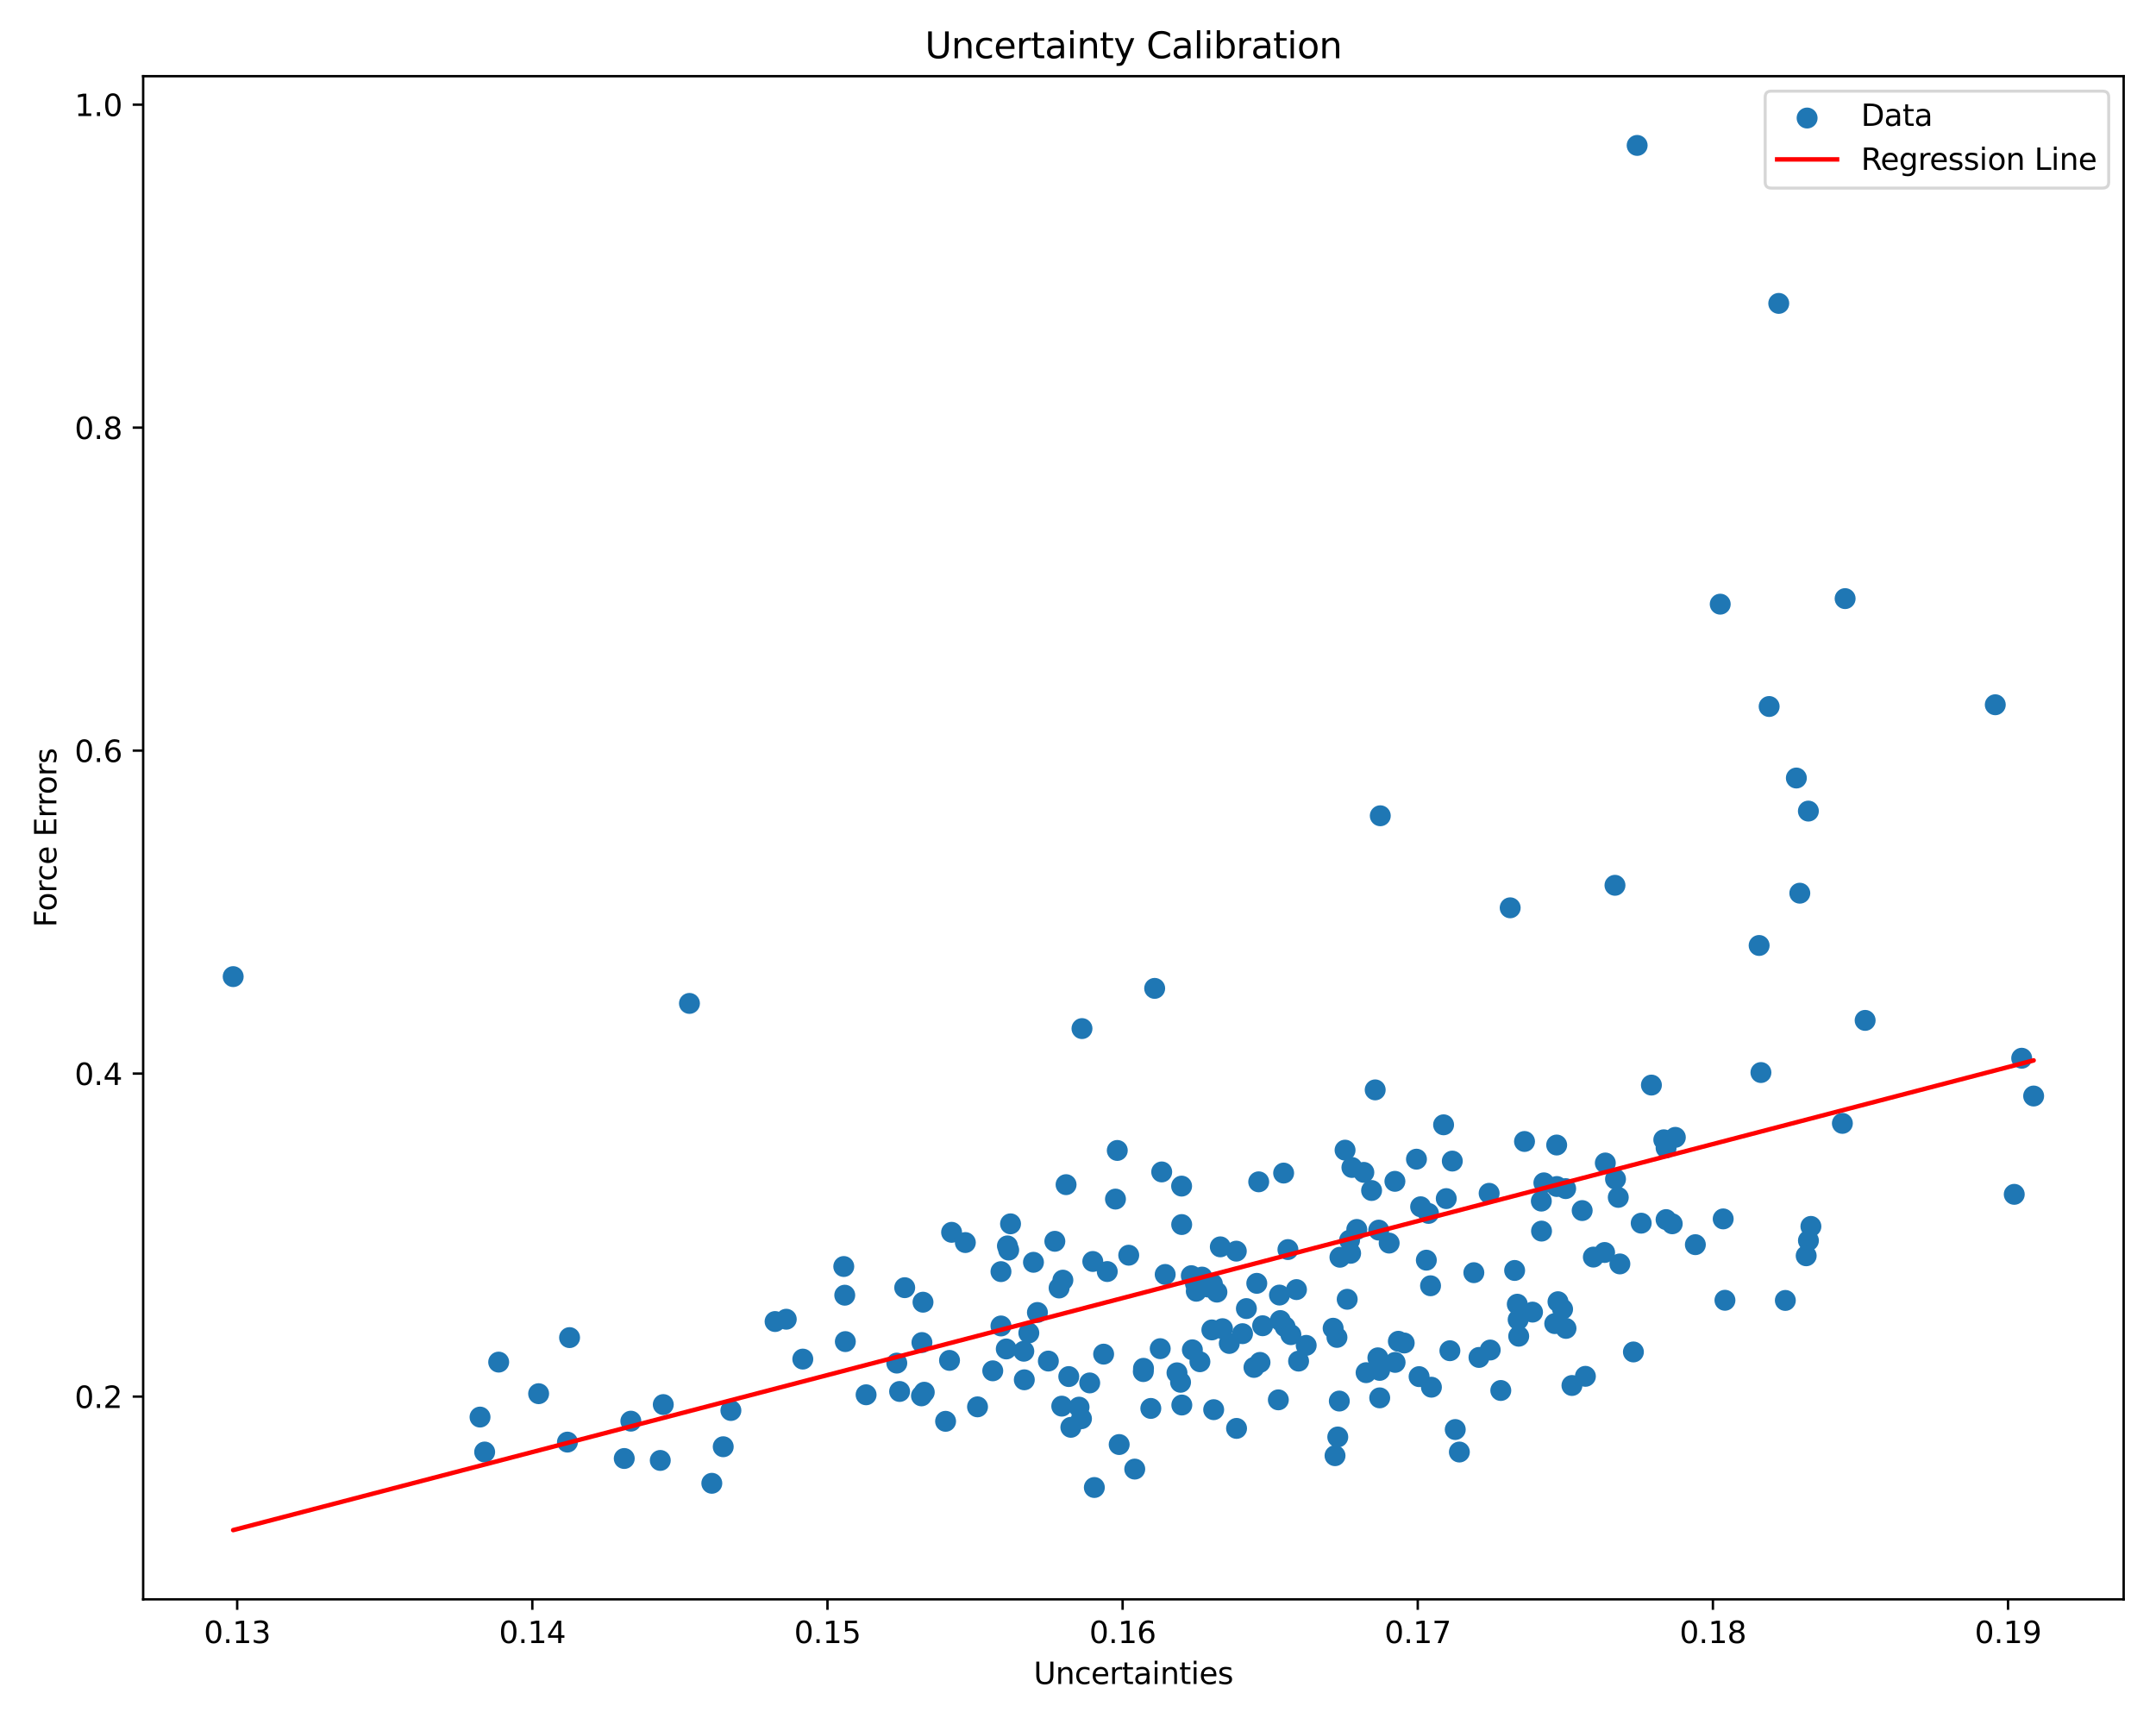<?xml version="1.0" encoding="utf-8" standalone="no"?>
<!DOCTYPE svg PUBLIC "-//W3C//DTD SVG 1.1//EN"
  "http://www.w3.org/Graphics/SVG/1.1/DTD/svg11.dtd">
<svg xmlns:xlink="http://www.w3.org/1999/xlink" width="720pt" height="576pt" viewBox="0 0 720 576" xmlns="http://www.w3.org/2000/svg" version="1.1">
 <defs>
  <style type="text/css">*{stroke-linejoin: round; stroke-linecap: butt}</style>
 </defs>
 <g id="figure_1">
  <g id="patch_1">
   <path d="M 0 576 
L 720 576 
L 720 0 
L 0 0 
z
" style="fill: #ffffff"/>
  </g>
  <g id="axes_1">
   <g id="patch_2">
    <path d="M 47.81 534.04 
L 709.2 534.04 
L 709.2 25.44 
L 47.81 25.44 
z
" style="fill: #ffffff"/>
   </g>
   <g id="PathCollection_1">
    <defs>
     <path id="m9838a6b064" d="M 0 3 
C 0.796 3 1.559 2.684 2.121 2.121 
C 2.684 1.559 3 0.796 3 0 
C 3 -0.796 2.684 -1.559 2.121 -2.121 
C 1.559 -2.684 0.796 -3 0 -3 
C -0.796 -3 -1.559 -2.684 -2.121 -2.121 
C -2.684 -1.559 -3 -0.796 -3 0 
C -3 0.796 -2.684 1.559 -2.121 2.121 
C -1.559 2.684 -0.796 3 0 3 
z
" style="stroke: #1f77b4"/>
    </defs>
    <g clip-path="url(#p9883bfec05)">
     <use xlink:href="#m9838a6b064" x="369.772" y="424.585" style="fill: #1f77b4; stroke: #1f77b4"/>
     <use xlink:href="#m9838a6b064" x="405.31" y="470.707" style="fill: #1f77b4; stroke: #1f77b4"/>
     <use xlink:href="#m9838a6b064" x="400.713" y="454.705" style="fill: #1f77b4; stroke: #1f77b4"/>
     <use xlink:href="#m9838a6b064" x="354.577" y="469.531" style="fill: #1f77b4; stroke: #1f77b4"/>
     <use xlink:href="#m9838a6b064" x="451.044" y="418.496" style="fill: #1f77b4; stroke: #1f77b4"/>
     <use xlink:href="#m9838a6b064" x="451.472" y="389.834" style="fill: #1f77b4; stroke: #1f77b4"/>
     <use xlink:href="#m9838a6b064" x="539.325" y="295.614" style="fill: #1f77b4; stroke: #1f77b4"/>
     <use xlink:href="#m9838a6b064" x="353.691" y="430.078" style="fill: #1f77b4; stroke: #1f77b4"/>
     <use xlink:href="#m9838a6b064" x="421.661" y="442.684" style="fill: #1f77b4; stroke: #1f77b4"/>
     <use xlink:href="#m9838a6b064" x="360.357" y="469.863" style="fill: #1f77b4; stroke: #1f77b4"/>
     <use xlink:href="#m9838a6b064" x="414.943" y="445.331" style="fill: #1f77b4; stroke: #1f77b4"/>
     <use xlink:href="#m9838a6b064" x="387.459" y="450.337" style="fill: #1f77b4; stroke: #1f77b4"/>
     <use xlink:href="#m9838a6b064" x="519.207" y="441.969" style="fill: #1f77b4; stroke: #1f77b4"/>
     <use xlink:href="#m9838a6b064" x="603.931" y="414.243" style="fill: #1f77b4; stroke: #1f77b4"/>
     <use xlink:href="#m9838a6b064" x="356.921" y="459.653" style="fill: #1f77b4; stroke: #1f77b4"/>
     <use xlink:href="#m9838a6b064" x="426.904" y="467.427" style="fill: #1f77b4; stroke: #1f77b4"/>
     <use xlink:href="#m9838a6b064" x="576.05" y="434.179" style="fill: #1f77b4; stroke: #1f77b4"/>
     <use xlink:href="#m9838a6b064" x="559.482" y="379.776" style="fill: #1f77b4; stroke: #1f77b4"/>
     <use xlink:href="#m9838a6b064" x="418.764" y="456.6" style="fill: #1f77b4; stroke: #1f77b4"/>
     <use xlink:href="#m9838a6b064" x="268.097" y="453.82" style="fill: #1f77b4; stroke: #1f77b4"/>
     <use xlink:href="#m9838a6b064" x="361.33" y="343.459" style="fill: #1f77b4; stroke: #1f77b4"/>
     <use xlink:href="#m9838a6b064" x="356.018" y="395.572" style="fill: #1f77b4; stroke: #1f77b4"/>
     <use xlink:href="#m9838a6b064" x="404.7" y="444.077" style="fill: #1f77b4; stroke: #1f77b4"/>
     <use xlink:href="#m9838a6b064" x="432.962" y="430.613" style="fill: #1f77b4; stroke: #1f77b4"/>
     <use xlink:href="#m9838a6b064" x="357.617" y="476.6" style="fill: #1f77b4; stroke: #1f77b4"/>
     <use xlink:href="#m9838a6b064" x="394.248" y="461.561" style="fill: #1f77b4; stroke: #1f77b4"/>
     <use xlink:href="#m9838a6b064" x="478.023" y="463.207" style="fill: #1f77b4; stroke: #1f77b4"/>
     <use xlink:href="#m9838a6b064" x="282.303" y="447.979" style="fill: #1f77b4; stroke: #1f77b4"/>
     <use xlink:href="#m9838a6b064" x="455.455" y="391.474" style="fill: #1f77b4; stroke: #1f77b4"/>
     <use xlink:href="#m9838a6b064" x="574.473" y="201.738" style="fill: #1f77b4; stroke: #1f77b4"/>
     <use xlink:href="#m9838a6b064" x="210.674" y="474.542" style="fill: #1f77b4; stroke: #1f77b4"/>
     <use xlink:href="#m9838a6b064" x="406.397" y="431.458" style="fill: #1f77b4; stroke: #1f77b4"/>
     <use xlink:href="#m9838a6b064" x="482.98" y="400.23" style="fill: #1f77b4; stroke: #1f77b4"/>
     <use xlink:href="#m9838a6b064" x="350.1" y="454.477" style="fill: #1f77b4; stroke: #1f77b4"/>
     <use xlink:href="#m9838a6b064" x="446.479" y="446.578" style="fill: #1f77b4; stroke: #1f77b4"/>
     <use xlink:href="#m9838a6b064" x="450.692" y="414.126" style="fill: #1f77b4; stroke: #1f77b4"/>
     <use xlink:href="#m9838a6b064" x="506.701" y="435.49" style="fill: #1f77b4; stroke: #1f77b4"/>
     <use xlink:href="#m9838a6b064" x="473.909" y="459.674" style="fill: #1f77b4; stroke: #1f77b4"/>
     <use xlink:href="#m9838a6b064" x="545.481" y="451.436" style="fill: #1f77b4; stroke: #1f77b4"/>
     <use xlink:href="#m9838a6b064" x="373.119" y="384.152" style="fill: #1f77b4; stroke: #1f77b4"/>
     <use xlink:href="#m9838a6b064" x="354.948" y="427.457" style="fill: #1f77b4; stroke: #1f77b4"/>
     <use xlink:href="#m9838a6b064" x="387.955" y="391.324" style="fill: #1f77b4; stroke: #1f77b4"/>
     <use xlink:href="#m9838a6b064" x="408.257" y="443.664" style="fill: #1f77b4; stroke: #1f77b4"/>
     <use xlink:href="#m9838a6b064" x="436.207" y="449.236" style="fill: #1f77b4; stroke: #1f77b4"/>
     <use xlink:href="#m9838a6b064" x="666.327" y="235.325" style="fill: #1f77b4; stroke: #1f77b4"/>
     <use xlink:href="#m9838a6b064" x="587.466" y="315.707" style="fill: #1f77b4; stroke: #1f77b4"/>
     <use xlink:href="#m9838a6b064" x="447.472" y="419.81" style="fill: #1f77b4; stroke: #1f77b4"/>
     <use xlink:href="#m9838a6b064" x="336.428" y="416.02" style="fill: #1f77b4; stroke: #1f77b4"/>
     <use xlink:href="#m9838a6b064" x="166.538" y="454.828" style="fill: #1f77b4; stroke: #1f77b4"/>
     <use xlink:href="#m9838a6b064" x="532.107" y="419.759" style="fill: #1f77b4; stroke: #1f77b4"/>
     <use xlink:href="#m9838a6b064" x="346.448" y="438.256" style="fill: #1f77b4; stroke: #1f77b4"/>
     <use xlink:href="#m9838a6b064" x="230.244" y="335.052" style="fill: #1f77b4; stroke: #1f77b4"/>
     <use xlink:href="#m9838a6b064" x="616.182" y="199.884" style="fill: #1f77b4; stroke: #1f77b4"/>
     <use xlink:href="#m9838a6b064" x="588.066" y="358.137" style="fill: #1f77b4; stroke: #1f77b4"/>
     <use xlink:href="#m9838a6b064" x="160.308" y="473.181" style="fill: #1f77b4; stroke: #1f77b4"/>
     <use xlink:href="#m9838a6b064" x="427.282" y="432.44" style="fill: #1f77b4; stroke: #1f77b4"/>
     <use xlink:href="#m9838a6b064" x="501.193" y="464.302" style="fill: #1f77b4; stroke: #1f77b4"/>
     <use xlink:href="#m9838a6b064" x="364.939" y="421.223" style="fill: #1f77b4; stroke: #1f77b4"/>
     <use xlink:href="#m9838a6b064" x="556.387" y="407.238" style="fill: #1f77b4; stroke: #1f77b4"/>
     <use xlink:href="#m9838a6b064" x="365.457" y="496.697" style="fill: #1f77b4; stroke: #1f77b4"/>
     <use xlink:href="#m9838a6b064" x="519.903" y="396.193" style="fill: #1f77b4; stroke: #1f77b4"/>
     <use xlink:href="#m9838a6b064" x="456.211" y="458.352" style="fill: #1f77b4; stroke: #1f77b4"/>
     <use xlink:href="#m9838a6b064" x="412.947" y="476.962" style="fill: #1f77b4; stroke: #1f77b4"/>
     <use xlink:href="#m9838a6b064" x="237.712" y="495.292" style="fill: #1f77b4; stroke: #1f77b4"/>
     <use xlink:href="#m9838a6b064" x="551.492" y="362.324" style="fill: #1f77b4; stroke: #1f77b4"/>
     <use xlink:href="#m9838a6b064" x="307.883" y="448.292" style="fill: #1f77b4; stroke: #1f77b4"/>
     <use xlink:href="#m9838a6b064" x="378.952" y="490.549" style="fill: #1f77b4; stroke: #1f77b4"/>
     <use xlink:href="#m9838a6b064" x="463.913" y="415.086" style="fill: #1f77b4; stroke: #1f77b4"/>
     <use xlink:href="#m9838a6b064" x="179.877" y="465.371" style="fill: #1f77b4; stroke: #1f77b4"/>
     <use xlink:href="#m9838a6b064" x="615.267" y="375.109" style="fill: #1f77b4; stroke: #1f77b4"/>
     <use xlink:href="#m9838a6b064" x="497.66" y="450.788" style="fill: #1f77b4; stroke: #1f77b4"/>
     <use xlink:href="#m9838a6b064" x="352.268" y="414.488" style="fill: #1f77b4; stroke: #1f77b4"/>
     <use xlink:href="#m9838a6b064" x="281.778" y="422.906" style="fill: #1f77b4; stroke: #1f77b4"/>
     <use xlink:href="#m9838a6b064" x="427.552" y="440.949" style="fill: #1f77b4; stroke: #1f77b4"/>
     <use xlink:href="#m9838a6b064" x="190.207" y="446.644" style="fill: #1f77b4; stroke: #1f77b4"/>
     <use xlink:href="#m9838a6b064" x="341.902" y="451.189" style="fill: #1f77b4; stroke: #1f77b4"/>
     <use xlink:href="#m9838a6b064" x="445.205" y="443.514" style="fill: #1f77b4; stroke: #1f77b4"/>
     <use xlink:href="#m9838a6b064" x="403.358" y="429.739" style="fill: #1f77b4; stroke: #1f77b4"/>
     <use xlink:href="#m9838a6b064" x="484.192" y="451.024" style="fill: #1f77b4; stroke: #1f77b4"/>
     <use xlink:href="#m9838a6b064" x="399.231" y="428.615" style="fill: #1f77b4; stroke: #1f77b4"/>
     <use xlink:href="#m9838a6b064" x="420.785" y="454.924" style="fill: #1f77b4; stroke: #1f77b4"/>
     <use xlink:href="#m9838a6b064" x="672.662" y="398.805" style="fill: #1f77b4; stroke: #1f77b4"/>
     <use xlink:href="#m9838a6b064" x="299.486" y="455.156" style="fill: #1f77b4; stroke: #1f77b4"/>
     <use xlink:href="#m9838a6b064" x="376.943" y="419.129" style="fill: #1f77b4; stroke: #1f77b4"/>
     <use xlink:href="#m9838a6b064" x="539.504" y="393.726" style="fill: #1f77b4; stroke: #1f77b4"/>
     <use xlink:href="#m9838a6b064" x="334.273" y="442.757" style="fill: #1f77b4; stroke: #1f77b4"/>
     <use xlink:href="#m9838a6b064" x="262.575" y="440.507" style="fill: #1f77b4; stroke: #1f77b4"/>
     <use xlink:href="#m9838a6b064" x="514.799" y="411.081" style="fill: #1f77b4; stroke: #1f77b4"/>
     <use xlink:href="#m9838a6b064" x="466.987" y="447.869" style="fill: #1f77b4; stroke: #1f77b4"/>
     <use xlink:href="#m9838a6b064" x="468.937" y="448.446" style="fill: #1f77b4; stroke: #1f77b4"/>
     <use xlink:href="#m9838a6b064" x="540.427" y="399.821" style="fill: #1f77b4; stroke: #1f77b4"/>
     <use xlink:href="#m9838a6b064" x="555.626" y="380.589" style="fill: #1f77b4; stroke: #1f77b4"/>
     <use xlink:href="#m9838a6b064" x="505.815" y="424.223" style="fill: #1f77b4; stroke: #1f77b4"/>
     <use xlink:href="#m9838a6b064" x="558.447" y="408.639" style="fill: #1f77b4; stroke: #1f77b4"/>
     <use xlink:href="#m9838a6b064" x="394.601" y="396.058" style="fill: #1f77b4; stroke: #1f77b4"/>
     <use xlink:href="#m9838a6b064" x="575.463" y="407.009" style="fill: #1f77b4; stroke: #1f77b4"/>
     <use xlink:href="#m9838a6b064" x="445.835" y="486.072" style="fill: #1f77b4; stroke: #1f77b4"/>
     <use xlink:href="#m9838a6b064" x="604.755" y="409.509" style="fill: #1f77b4; stroke: #1f77b4"/>
     <use xlink:href="#m9838a6b064" x="208.471" y="487.012" style="fill: #1f77b4; stroke: #1f77b4"/>
     <use xlink:href="#m9838a6b064" x="622.868" y="340.721" style="fill: #1f77b4; stroke: #1f77b4"/>
     <use xlink:href="#m9838a6b064" x="507.176" y="446.183" style="fill: #1f77b4; stroke: #1f77b4"/>
     <use xlink:href="#m9838a6b064" x="220.5" y="487.658" style="fill: #1f77b4; stroke: #1f77b4"/>
     <use xlink:href="#m9838a6b064" x="315.782" y="474.596" style="fill: #1f77b4; stroke: #1f77b4"/>
     <use xlink:href="#m9838a6b064" x="404.874" y="428.688" style="fill: #1f77b4; stroke: #1f77b4"/>
     <use xlink:href="#m9838a6b064" x="363.911" y="461.778" style="fill: #1f77b4; stroke: #1f77b4"/>
     <use xlink:href="#m9838a6b064" x="556.392" y="383.297" style="fill: #1f77b4; stroke: #1f77b4"/>
     <use xlink:href="#m9838a6b064" x="487.358" y="484.851" style="fill: #1f77b4; stroke: #1f77b4"/>
     <use xlink:href="#m9838a6b064" x="244.083" y="470.985" style="fill: #1f77b4; stroke: #1f77b4"/>
     <use xlink:href="#m9838a6b064" x="385.606" y="330.035" style="fill: #1f77b4; stroke: #1f77b4"/>
     <use xlink:href="#m9838a6b064" x="308.238" y="434.822" style="fill: #1f77b4; stroke: #1f77b4"/>
     <use xlink:href="#m9838a6b064" x="416.233" y="436.953" style="fill: #1f77b4; stroke: #1f77b4"/>
     <use xlink:href="#m9838a6b064" x="524.955" y="462.634" style="fill: #1f77b4; stroke: #1f77b4"/>
     <use xlink:href="#m9838a6b064" x="492.193" y="424.963" style="fill: #1f77b4; stroke: #1f77b4"/>
     <use xlink:href="#m9838a6b064" x="429.162" y="443.026" style="fill: #1f77b4; stroke: #1f77b4"/>
     <use xlink:href="#m9838a6b064" x="453.1" y="410.528" style="fill: #1f77b4; stroke: #1f77b4"/>
     <use xlink:href="#m9838a6b064" x="447.266" y="467.832" style="fill: #1f77b4; stroke: #1f77b4"/>
     <use xlink:href="#m9838a6b064" x="497.303" y="398.463" style="fill: #1f77b4; stroke: #1f77b4"/>
     <use xlink:href="#m9838a6b064" x="477.049" y="405.174" style="fill: #1f77b4; stroke: #1f77b4"/>
     <use xlink:href="#m9838a6b064" x="381.873" y="456.898" style="fill: #1f77b4; stroke: #1f77b4"/>
     <use xlink:href="#m9838a6b064" x="460.728" y="457.591" style="fill: #1f77b4; stroke: #1f77b4"/>
     <use xlink:href="#m9838a6b064" x="343.578" y="445.089" style="fill: #1f77b4; stroke: #1f77b4"/>
     <use xlink:href="#m9838a6b064" x="535.865" y="418.224" style="fill: #1f77b4; stroke: #1f77b4"/>
     <use xlink:href="#m9838a6b064" x="428.672" y="391.705" style="fill: #1f77b4; stroke: #1f77b4"/>
     <use xlink:href="#m9838a6b064" x="302.129" y="429.973" style="fill: #1f77b4; stroke: #1f77b4"/>
     <use xlink:href="#m9838a6b064" x="590.811" y="235.911" style="fill: #1f77b4; stroke: #1f77b4"/>
     <use xlink:href="#m9838a6b064" x="548.081" y="408.435" style="fill: #1f77b4; stroke: #1f77b4"/>
     <use xlink:href="#m9838a6b064" x="361.159" y="473.722" style="fill: #1f77b4; stroke: #1f77b4"/>
     <use xlink:href="#m9838a6b064" x="337.47" y="408.654" style="fill: #1f77b4; stroke: #1f77b4"/>
     <use xlink:href="#m9838a6b064" x="449.898" y="433.845" style="fill: #1f77b4; stroke: #1f77b4"/>
     <use xlink:href="#m9838a6b064" x="477.733" y="429.337" style="fill: #1f77b4; stroke: #1f77b4"/>
     <use xlink:href="#m9838a6b064" x="161.852" y="484.849" style="fill: #1f77b4; stroke: #1f77b4"/>
     <use xlink:href="#m9838a6b064" x="459.249" y="363.927" style="fill: #1f77b4; stroke: #1f77b4"/>
     <use xlink:href="#m9838a6b064" x="465.832" y="394.464" style="fill: #1f77b4; stroke: #1f77b4"/>
     <use xlink:href="#m9838a6b064" x="258.838" y="441.278" style="fill: #1f77b4; stroke: #1f77b4"/>
     <use xlink:href="#m9838a6b064" x="540.96" y="422.04" style="fill: #1f77b4; stroke: #1f77b4"/>
     <use xlink:href="#m9838a6b064" x="449.187" y="384.053" style="fill: #1f77b4; stroke: #1f77b4"/>
     <use xlink:href="#m9838a6b064" x="522.97" y="443.569" style="fill: #1f77b4; stroke: #1f77b4"/>
     <use xlink:href="#m9838a6b064" x="300.426" y="464.631" style="fill: #1f77b4; stroke: #1f77b4"/>
     <use xlink:href="#m9838a6b064" x="519.855" y="382.338" style="fill: #1f77b4; stroke: #1f77b4"/>
     <use xlink:href="#m9838a6b064" x="493.909" y="453.266" style="fill: #1f77b4; stroke: #1f77b4"/>
     <use xlink:href="#m9838a6b064" x="460.756" y="466.766" style="fill: #1f77b4; stroke: #1f77b4"/>
     <use xlink:href="#m9838a6b064" x="465.896" y="454.92" style="fill: #1f77b4; stroke: #1f77b4"/>
     <use xlink:href="#m9838a6b064" x="317.094" y="454.255" style="fill: #1f77b4; stroke: #1f77b4"/>
     <use xlink:href="#m9838a6b064" x="482.089" y="375.589" style="fill: #1f77b4; stroke: #1f77b4"/>
     <use xlink:href="#m9838a6b064" x="420.348" y="394.629" style="fill: #1f77b4; stroke: #1f77b4"/>
     <use xlink:href="#m9838a6b064" x="603.912" y="270.835" style="fill: #1f77b4; stroke: #1f77b4"/>
     <use xlink:href="#m9838a6b064" x="603.179" y="419.321" style="fill: #1f77b4; stroke: #1f77b4"/>
     <use xlink:href="#m9838a6b064" x="460.95" y="272.398" style="fill: #1f77b4; stroke: #1f77b4"/>
     <use xlink:href="#m9838a6b064" x="326.446" y="469.765" style="fill: #1f77b4; stroke: #1f77b4"/>
     <use xlink:href="#m9838a6b064" x="675.149" y="353.358" style="fill: #1f77b4; stroke: #1f77b4"/>
     <use xlink:href="#m9838a6b064" x="431.092" y="445.666" style="fill: #1f77b4; stroke: #1f77b4"/>
     <use xlink:href="#m9838a6b064" x="679.137" y="365.976" style="fill: #1f77b4; stroke: #1f77b4"/>
     <use xlink:href="#m9838a6b064" x="566.169" y="415.609" style="fill: #1f77b4; stroke: #1f77b4"/>
     <use xlink:href="#m9838a6b064" x="394.672" y="469.157" style="fill: #1f77b4; stroke: #1f77b4"/>
     <use xlink:href="#m9838a6b064" x="241.525" y="483.086" style="fill: #1f77b4; stroke: #1f77b4"/>
     <use xlink:href="#m9838a6b064" x="485.984" y="477.343" style="fill: #1f77b4; stroke: #1f77b4"/>
     <use xlink:href="#m9838a6b064" x="485" y="387.7" style="fill: #1f77b4; stroke: #1f77b4"/>
     <use xlink:href="#m9838a6b064" x="433.666" y="454.496" style="fill: #1f77b4; stroke: #1f77b4"/>
     <use xlink:href="#m9838a6b064" x="389.117" y="425.558" style="fill: #1f77b4; stroke: #1f77b4"/>
     <use xlink:href="#m9838a6b064" x="476.327" y="420.788" style="fill: #1f77b4; stroke: #1f77b4"/>
     <use xlink:href="#m9838a6b064" x="473.033" y="387.065" style="fill: #1f77b4; stroke: #1f77b4"/>
     <use xlink:href="#m9838a6b064" x="514.728" y="401.067" style="fill: #1f77b4; stroke: #1f77b4"/>
     <use xlink:href="#m9838a6b064" x="529.447" y="459.573" style="fill: #1f77b4; stroke: #1f77b4"/>
     <use xlink:href="#m9838a6b064" x="511.789" y="438.132" style="fill: #1f77b4; stroke: #1f77b4"/>
     <use xlink:href="#m9838a6b064" x="522.858" y="396.895" style="fill: #1f77b4; stroke: #1f77b4"/>
     <use xlink:href="#m9838a6b064" x="446.753" y="479.83" style="fill: #1f77b4; stroke: #1f77b4"/>
     <use xlink:href="#m9838a6b064" x="401.424" y="426.437" style="fill: #1f77b4; stroke: #1f77b4"/>
     <use xlink:href="#m9838a6b064" x="331.533" y="457.735" style="fill: #1f77b4; stroke: #1f77b4"/>
     <use xlink:href="#m9838a6b064" x="520.292" y="434.658" style="fill: #1f77b4; stroke: #1f77b4"/>
     <use xlink:href="#m9838a6b064" x="384.316" y="470.293" style="fill: #1f77b4; stroke: #1f77b4"/>
     <use xlink:href="#m9838a6b064" x="546.73" y="48.558" style="fill: #1f77b4; stroke: #1f77b4"/>
     <use xlink:href="#m9838a6b064" x="368.56" y="452.164" style="fill: #1f77b4; stroke: #1f77b4"/>
     <use xlink:href="#m9838a6b064" x="399.501" y="431.162" style="fill: #1f77b4; stroke: #1f77b4"/>
     <use xlink:href="#m9838a6b064" x="460.43" y="410.749" style="fill: #1f77b4; stroke: #1f77b4"/>
     <use xlink:href="#m9838a6b064" x="515.58" y="394.969" style="fill: #1f77b4; stroke: #1f77b4"/>
     <use xlink:href="#m9838a6b064" x="342.07" y="460.733" style="fill: #1f77b4; stroke: #1f77b4"/>
     <use xlink:href="#m9838a6b064" x="398.198" y="450.722" style="fill: #1f77b4; stroke: #1f77b4"/>
     <use xlink:href="#m9838a6b064" x="536.099" y="388.34" style="fill: #1f77b4; stroke: #1f77b4"/>
     <use xlink:href="#m9838a6b064" x="336.852" y="417.421" style="fill: #1f77b4; stroke: #1f77b4"/>
     <use xlink:href="#m9838a6b064" x="77.873" y="326.105" style="fill: #1f77b4; stroke: #1f77b4"/>
     <use xlink:href="#m9838a6b064" x="322.379" y="414.906" style="fill: #1f77b4; stroke: #1f77b4"/>
     <use xlink:href="#m9838a6b064" x="407.527" y="416.339" style="fill: #1f77b4; stroke: #1f77b4"/>
     <use xlink:href="#m9838a6b064" x="393.058" y="458.401" style="fill: #1f77b4; stroke: #1f77b4"/>
     <use xlink:href="#m9838a6b064" x="521.828" y="437.151" style="fill: #1f77b4; stroke: #1f77b4"/>
     <use xlink:href="#m9838a6b064" x="460.146" y="453.396" style="fill: #1f77b4; stroke: #1f77b4"/>
     <use xlink:href="#m9838a6b064" x="599.897" y="259.792" style="fill: #1f77b4; stroke: #1f77b4"/>
     <use xlink:href="#m9838a6b064" x="189.5" y="481.539" style="fill: #1f77b4; stroke: #1f77b4"/>
     <use xlink:href="#m9838a6b064" x="506.99" y="440.655" style="fill: #1f77b4; stroke: #1f77b4"/>
     <use xlink:href="#m9838a6b064" x="307.725" y="466.096" style="fill: #1f77b4; stroke: #1f77b4"/>
     <use xlink:href="#m9838a6b064" x="308.661" y="464.885" style="fill: #1f77b4; stroke: #1f77b4"/>
     <use xlink:href="#m9838a6b064" x="504.331" y="303.131" style="fill: #1f77b4; stroke: #1f77b4"/>
     <use xlink:href="#m9838a6b064" x="394.627" y="408.894" style="fill: #1f77b4; stroke: #1f77b4"/>
     <use xlink:href="#m9838a6b064" x="419.705" y="428.525" style="fill: #1f77b4; stroke: #1f77b4"/>
     <use xlink:href="#m9838a6b064" x="528.373" y="404.226" style="fill: #1f77b4; stroke: #1f77b4"/>
     <use xlink:href="#m9838a6b064" x="345.128" y="421.498" style="fill: #1f77b4; stroke: #1f77b4"/>
     <use xlink:href="#m9838a6b064" x="372.515" y="400.392" style="fill: #1f77b4; stroke: #1f77b4"/>
     <use xlink:href="#m9838a6b064" x="317.788" y="411.486" style="fill: #1f77b4; stroke: #1f77b4"/>
     <use xlink:href="#m9838a6b064" x="373.753" y="482.35" style="fill: #1f77b4; stroke: #1f77b4"/>
     <use xlink:href="#m9838a6b064" x="397.845" y="425.968" style="fill: #1f77b4; stroke: #1f77b4"/>
     <use xlink:href="#m9838a6b064" x="412.868" y="417.776" style="fill: #1f77b4; stroke: #1f77b4"/>
     <use xlink:href="#m9838a6b064" x="474.424" y="402.954" style="fill: #1f77b4; stroke: #1f77b4"/>
     <use xlink:href="#m9838a6b064" x="336.046" y="450.435" style="fill: #1f77b4; stroke: #1f77b4"/>
     <use xlink:href="#m9838a6b064" x="289.237" y="465.736" style="fill: #1f77b4; stroke: #1f77b4"/>
     <use xlink:href="#m9838a6b064" x="594.018" y="101.311" style="fill: #1f77b4; stroke: #1f77b4"/>
     <use xlink:href="#m9838a6b064" x="221.504" y="469.007" style="fill: #1f77b4; stroke: #1f77b4"/>
     <use xlink:href="#m9838a6b064" x="334.276" y="424.612" style="fill: #1f77b4; stroke: #1f77b4"/>
     <use xlink:href="#m9838a6b064" x="381.811" y="457.992" style="fill: #1f77b4; stroke: #1f77b4"/>
     <use xlink:href="#m9838a6b064" x="458.044" y="397.524" style="fill: #1f77b4; stroke: #1f77b4"/>
     <use xlink:href="#m9838a6b064" x="596.217" y="434.232" style="fill: #1f77b4; stroke: #1f77b4"/>
     <use xlink:href="#m9838a6b064" x="601.048" y="298.249" style="fill: #1f77b4; stroke: #1f77b4"/>
     <use xlink:href="#m9838a6b064" x="410.526" y="448.597" style="fill: #1f77b4; stroke: #1f77b4"/>
     <use xlink:href="#m9838a6b064" x="282.109" y="432.486" style="fill: #1f77b4; stroke: #1f77b4"/>
     <use xlink:href="#m9838a6b064" x="509.114" y="381.155" style="fill: #1f77b4; stroke: #1f77b4"/>
     <use xlink:href="#m9838a6b064" x="430.105" y="417.249" style="fill: #1f77b4; stroke: #1f77b4"/>
    </g>
   </g>
   <g id="matplotlib.axis_1">
    <g id="xtick_1">
     <g id="line2d_1">
      <defs>
       <path id="m3b50d07831" d="M 0 0 
L 0 3.5 
" style="stroke: #000000; stroke-width: 0.8"/>
      </defs>
      <g>
       <use xlink:href="#m3b50d07831" x="79.209" y="534.04" style="stroke: #000000; stroke-width: 0.8"/>
      </g>
     </g>
     <g id="text_1">
      <!-- 0.13 -->
      <g transform="translate(68.076 548.638) scale(0.1 -0.1)">
       <defs>
        <path id="DejaVuSans-30" d="M 2034 4250 
Q 1547 4250 1301 3770 
Q 1056 3291 1056 2328 
Q 1056 1369 1301 889 
Q 1547 409 2034 409 
Q 2525 409 2770 889 
Q 3016 1369 3016 2328 
Q 3016 3291 2770 3770 
Q 2525 4250 2034 4250 
z
M 2034 4750 
Q 2819 4750 3233 4129 
Q 3647 3509 3647 2328 
Q 3647 1150 3233 529 
Q 2819 -91 2034 -91 
Q 1250 -91 836 529 
Q 422 1150 422 2328 
Q 422 3509 836 4129 
Q 1250 4750 2034 4750 
z
" transform="scale(0.016)"/>
        <path id="DejaVuSans-2e" d="M 684 794 
L 1344 794 
L 1344 0 
L 684 0 
L 684 794 
z
" transform="scale(0.016)"/>
        <path id="DejaVuSans-31" d="M 794 531 
L 1825 531 
L 1825 4091 
L 703 3866 
L 703 4441 
L 1819 4666 
L 2450 4666 
L 2450 531 
L 3481 531 
L 3481 0 
L 794 0 
L 794 531 
z
" transform="scale(0.016)"/>
        <path id="DejaVuSans-33" d="M 2597 2516 
Q 3050 2419 3304 2112 
Q 3559 1806 3559 1356 
Q 3559 666 3084 287 
Q 2609 -91 1734 -91 
Q 1441 -91 1130 -33 
Q 819 25 488 141 
L 488 750 
Q 750 597 1062 519 
Q 1375 441 1716 441 
Q 2309 441 2620 675 
Q 2931 909 2931 1356 
Q 2931 1769 2642 2001 
Q 2353 2234 1838 2234 
L 1294 2234 
L 1294 2753 
L 1863 2753 
Q 2328 2753 2575 2939 
Q 2822 3125 2822 3475 
Q 2822 3834 2567 4026 
Q 2313 4219 1838 4219 
Q 1578 4219 1281 4162 
Q 984 4106 628 3988 
L 628 4550 
Q 988 4650 1302 4700 
Q 1616 4750 1894 4750 
Q 2613 4750 3031 4423 
Q 3450 4097 3450 3541 
Q 3450 3153 3228 2886 
Q 3006 2619 2597 2516 
z
" transform="scale(0.016)"/>
       </defs>
       <use xlink:href="#DejaVuSans-30"/>
       <use xlink:href="#DejaVuSans-2e" x="63.623"/>
       <use xlink:href="#DejaVuSans-31" x="95.41"/>
       <use xlink:href="#DejaVuSans-33" x="159.033"/>
      </g>
     </g>
    </g>
    <g id="xtick_2">
     <g id="line2d_2">
      <g>
       <use xlink:href="#m3b50d07831" x="177.772" y="534.04" style="stroke: #000000; stroke-width: 0.8"/>
      </g>
     </g>
     <g id="text_2">
      <!-- 0.14 -->
      <g transform="translate(166.639 548.638) scale(0.1 -0.1)">
       <defs>
        <path id="DejaVuSans-34" d="M 2419 4116 
L 825 1625 
L 2419 1625 
L 2419 4116 
z
M 2253 4666 
L 3047 4666 
L 3047 1625 
L 3713 1625 
L 3713 1100 
L 3047 1100 
L 3047 0 
L 2419 0 
L 2419 1100 
L 313 1100 
L 313 1709 
L 2253 4666 
z
" transform="scale(0.016)"/>
       </defs>
       <use xlink:href="#DejaVuSans-30"/>
       <use xlink:href="#DejaVuSans-2e" x="63.623"/>
       <use xlink:href="#DejaVuSans-31" x="95.41"/>
       <use xlink:href="#DejaVuSans-34" x="159.033"/>
      </g>
     </g>
    </g>
    <g id="xtick_3">
     <g id="line2d_3">
      <g>
       <use xlink:href="#m3b50d07831" x="276.336" y="534.04" style="stroke: #000000; stroke-width: 0.8"/>
      </g>
     </g>
     <g id="text_3">
      <!-- 0.15 -->
      <g transform="translate(265.203 548.638) scale(0.1 -0.1)">
       <defs>
        <path id="DejaVuSans-35" d="M 691 4666 
L 3169 4666 
L 3169 4134 
L 1269 4134 
L 1269 2991 
Q 1406 3038 1543 3061 
Q 1681 3084 1819 3084 
Q 2600 3084 3056 2656 
Q 3513 2228 3513 1497 
Q 3513 744 3044 326 
Q 2575 -91 1722 -91 
Q 1428 -91 1123 -41 
Q 819 9 494 109 
L 494 744 
Q 775 591 1075 516 
Q 1375 441 1709 441 
Q 2250 441 2565 725 
Q 2881 1009 2881 1497 
Q 2881 1984 2565 2268 
Q 2250 2553 1709 2553 
Q 1456 2553 1204 2497 
Q 953 2441 691 2322 
L 691 4666 
z
" transform="scale(0.016)"/>
       </defs>
       <use xlink:href="#DejaVuSans-30"/>
       <use xlink:href="#DejaVuSans-2e" x="63.623"/>
       <use xlink:href="#DejaVuSans-31" x="95.41"/>
       <use xlink:href="#DejaVuSans-35" x="159.033"/>
      </g>
     </g>
    </g>
    <g id="xtick_4">
     <g id="line2d_4">
      <g>
       <use xlink:href="#m3b50d07831" x="374.899" y="534.04" style="stroke: #000000; stroke-width: 0.8"/>
      </g>
     </g>
     <g id="text_4">
      <!-- 0.16 -->
      <g transform="translate(363.766 548.638) scale(0.1 -0.1)">
       <defs>
        <path id="DejaVuSans-36" d="M 2113 2584 
Q 1688 2584 1439 2293 
Q 1191 2003 1191 1497 
Q 1191 994 1439 701 
Q 1688 409 2113 409 
Q 2538 409 2786 701 
Q 3034 994 3034 1497 
Q 3034 2003 2786 2293 
Q 2538 2584 2113 2584 
z
M 3366 4563 
L 3366 3988 
Q 3128 4100 2886 4159 
Q 2644 4219 2406 4219 
Q 1781 4219 1451 3797 
Q 1122 3375 1075 2522 
Q 1259 2794 1537 2939 
Q 1816 3084 2150 3084 
Q 2853 3084 3261 2657 
Q 3669 2231 3669 1497 
Q 3669 778 3244 343 
Q 2819 -91 2113 -91 
Q 1303 -91 875 529 
Q 447 1150 447 2328 
Q 447 3434 972 4092 
Q 1497 4750 2381 4750 
Q 2619 4750 2861 4703 
Q 3103 4656 3366 4563 
z
" transform="scale(0.016)"/>
       </defs>
       <use xlink:href="#DejaVuSans-30"/>
       <use xlink:href="#DejaVuSans-2e" x="63.623"/>
       <use xlink:href="#DejaVuSans-31" x="95.41"/>
       <use xlink:href="#DejaVuSans-36" x="159.033"/>
      </g>
     </g>
    </g>
    <g id="xtick_5">
     <g id="line2d_5">
      <g>
       <use xlink:href="#m3b50d07831" x="473.463" y="534.04" style="stroke: #000000; stroke-width: 0.8"/>
      </g>
     </g>
     <g id="text_5">
      <!-- 0.17 -->
      <g transform="translate(462.33 548.638) scale(0.1 -0.1)">
       <defs>
        <path id="DejaVuSans-37" d="M 525 4666 
L 3525 4666 
L 3525 4397 
L 1831 0 
L 1172 0 
L 2766 4134 
L 525 4134 
L 525 4666 
z
" transform="scale(0.016)"/>
       </defs>
       <use xlink:href="#DejaVuSans-30"/>
       <use xlink:href="#DejaVuSans-2e" x="63.623"/>
       <use xlink:href="#DejaVuSans-31" x="95.41"/>
       <use xlink:href="#DejaVuSans-37" x="159.033"/>
      </g>
     </g>
    </g>
    <g id="xtick_6">
     <g id="line2d_6">
      <g>
       <use xlink:href="#m3b50d07831" x="572.026" y="534.04" style="stroke: #000000; stroke-width: 0.8"/>
      </g>
     </g>
     <g id="text_6">
      <!-- 0.18 -->
      <g transform="translate(560.893 548.638) scale(0.1 -0.1)">
       <defs>
        <path id="DejaVuSans-38" d="M 2034 2216 
Q 1584 2216 1326 1975 
Q 1069 1734 1069 1313 
Q 1069 891 1326 650 
Q 1584 409 2034 409 
Q 2484 409 2743 651 
Q 3003 894 3003 1313 
Q 3003 1734 2745 1975 
Q 2488 2216 2034 2216 
z
M 1403 2484 
Q 997 2584 770 2862 
Q 544 3141 544 3541 
Q 544 4100 942 4425 
Q 1341 4750 2034 4750 
Q 2731 4750 3128 4425 
Q 3525 4100 3525 3541 
Q 3525 3141 3298 2862 
Q 3072 2584 2669 2484 
Q 3125 2378 3379 2068 
Q 3634 1759 3634 1313 
Q 3634 634 3220 271 
Q 2806 -91 2034 -91 
Q 1263 -91 848 271 
Q 434 634 434 1313 
Q 434 1759 690 2068 
Q 947 2378 1403 2484 
z
M 1172 3481 
Q 1172 3119 1398 2916 
Q 1625 2713 2034 2713 
Q 2441 2713 2670 2916 
Q 2900 3119 2900 3481 
Q 2900 3844 2670 4047 
Q 2441 4250 2034 4250 
Q 1625 4250 1398 4047 
Q 1172 3844 1172 3481 
z
" transform="scale(0.016)"/>
       </defs>
       <use xlink:href="#DejaVuSans-30"/>
       <use xlink:href="#DejaVuSans-2e" x="63.623"/>
       <use xlink:href="#DejaVuSans-31" x="95.41"/>
       <use xlink:href="#DejaVuSans-38" x="159.033"/>
      </g>
     </g>
    </g>
    <g id="xtick_7">
     <g id="line2d_7">
      <g>
       <use xlink:href="#m3b50d07831" x="670.59" y="534.04" style="stroke: #000000; stroke-width: 0.8"/>
      </g>
     </g>
     <g id="text_7">
      <!-- 0.19 -->
      <g transform="translate(659.457 548.638) scale(0.1 -0.1)">
       <defs>
        <path id="DejaVuSans-39" d="M 703 97 
L 703 672 
Q 941 559 1184 500 
Q 1428 441 1663 441 
Q 2288 441 2617 861 
Q 2947 1281 2994 2138 
Q 2813 1869 2534 1725 
Q 2256 1581 1919 1581 
Q 1219 1581 811 2004 
Q 403 2428 403 3163 
Q 403 3881 828 4315 
Q 1253 4750 1959 4750 
Q 2769 4750 3195 4129 
Q 3622 3509 3622 2328 
Q 3622 1225 3098 567 
Q 2575 -91 1691 -91 
Q 1453 -91 1209 -44 
Q 966 3 703 97 
z
M 1959 2075 
Q 2384 2075 2632 2365 
Q 2881 2656 2881 3163 
Q 2881 3666 2632 3958 
Q 2384 4250 1959 4250 
Q 1534 4250 1286 3958 
Q 1038 3666 1038 3163 
Q 1038 2656 1286 2365 
Q 1534 2075 1959 2075 
z
" transform="scale(0.016)"/>
       </defs>
       <use xlink:href="#DejaVuSans-30"/>
       <use xlink:href="#DejaVuSans-2e" x="63.623"/>
       <use xlink:href="#DejaVuSans-31" x="95.41"/>
       <use xlink:href="#DejaVuSans-39" x="159.033"/>
      </g>
     </g>
    </g>
    <g id="text_8">
     <!-- Uncertainties -->
     <g transform="translate(345.183 562.317) scale(0.1 -0.1)">
      <defs>
       <path id="DejaVuSans-55" d="M 556 4666 
L 1191 4666 
L 1191 1831 
Q 1191 1081 1462 751 
Q 1734 422 2344 422 
Q 2950 422 3222 751 
Q 3494 1081 3494 1831 
L 3494 4666 
L 4128 4666 
L 4128 1753 
Q 4128 841 3676 375 
Q 3225 -91 2344 -91 
Q 1459 -91 1007 375 
Q 556 841 556 1753 
L 556 4666 
z
" transform="scale(0.016)"/>
       <path id="DejaVuSans-6e" d="M 3513 2113 
L 3513 0 
L 2938 0 
L 2938 2094 
Q 2938 2591 2744 2837 
Q 2550 3084 2163 3084 
Q 1697 3084 1428 2787 
Q 1159 2491 1159 1978 
L 1159 0 
L 581 0 
L 581 3500 
L 1159 3500 
L 1159 2956 
Q 1366 3272 1645 3428 
Q 1925 3584 2291 3584 
Q 2894 3584 3203 3211 
Q 3513 2838 3513 2113 
z
" transform="scale(0.016)"/>
       <path id="DejaVuSans-63" d="M 3122 3366 
L 3122 2828 
Q 2878 2963 2633 3030 
Q 2388 3097 2138 3097 
Q 1578 3097 1268 2742 
Q 959 2388 959 1747 
Q 959 1106 1268 751 
Q 1578 397 2138 397 
Q 2388 397 2633 464 
Q 2878 531 3122 666 
L 3122 134 
Q 2881 22 2623 -34 
Q 2366 -91 2075 -91 
Q 1284 -91 818 406 
Q 353 903 353 1747 
Q 353 2603 823 3093 
Q 1294 3584 2113 3584 
Q 2378 3584 2631 3529 
Q 2884 3475 3122 3366 
z
" transform="scale(0.016)"/>
       <path id="DejaVuSans-65" d="M 3597 1894 
L 3597 1613 
L 953 1613 
Q 991 1019 1311 708 
Q 1631 397 2203 397 
Q 2534 397 2845 478 
Q 3156 559 3463 722 
L 3463 178 
Q 3153 47 2828 -22 
Q 2503 -91 2169 -91 
Q 1331 -91 842 396 
Q 353 884 353 1716 
Q 353 2575 817 3079 
Q 1281 3584 2069 3584 
Q 2775 3584 3186 3129 
Q 3597 2675 3597 1894 
z
M 3022 2063 
Q 3016 2534 2758 2815 
Q 2500 3097 2075 3097 
Q 1594 3097 1305 2825 
Q 1016 2553 972 2059 
L 3022 2063 
z
" transform="scale(0.016)"/>
       <path id="DejaVuSans-72" d="M 2631 2963 
Q 2534 3019 2420 3045 
Q 2306 3072 2169 3072 
Q 1681 3072 1420 2755 
Q 1159 2438 1159 1844 
L 1159 0 
L 581 0 
L 581 3500 
L 1159 3500 
L 1159 2956 
Q 1341 3275 1631 3429 
Q 1922 3584 2338 3584 
Q 2397 3584 2469 3576 
Q 2541 3569 2628 3553 
L 2631 2963 
z
" transform="scale(0.016)"/>
       <path id="DejaVuSans-74" d="M 1172 4494 
L 1172 3500 
L 2356 3500 
L 2356 3053 
L 1172 3053 
L 1172 1153 
Q 1172 725 1289 603 
Q 1406 481 1766 481 
L 2356 481 
L 2356 0 
L 1766 0 
Q 1100 0 847 248 
Q 594 497 594 1153 
L 594 3053 
L 172 3053 
L 172 3500 
L 594 3500 
L 594 4494 
L 1172 4494 
z
" transform="scale(0.016)"/>
       <path id="DejaVuSans-61" d="M 2194 1759 
Q 1497 1759 1228 1600 
Q 959 1441 959 1056 
Q 959 750 1161 570 
Q 1363 391 1709 391 
Q 2188 391 2477 730 
Q 2766 1069 2766 1631 
L 2766 1759 
L 2194 1759 
z
M 3341 1997 
L 3341 0 
L 2766 0 
L 2766 531 
Q 2569 213 2275 61 
Q 1981 -91 1556 -91 
Q 1019 -91 701 211 
Q 384 513 384 1019 
Q 384 1609 779 1909 
Q 1175 2209 1959 2209 
L 2766 2209 
L 2766 2266 
Q 2766 2663 2505 2880 
Q 2244 3097 1772 3097 
Q 1472 3097 1187 3025 
Q 903 2953 641 2809 
L 641 3341 
Q 956 3463 1253 3523 
Q 1550 3584 1831 3584 
Q 2591 3584 2966 3190 
Q 3341 2797 3341 1997 
z
" transform="scale(0.016)"/>
       <path id="DejaVuSans-69" d="M 603 3500 
L 1178 3500 
L 1178 0 
L 603 0 
L 603 3500 
z
M 603 4863 
L 1178 4863 
L 1178 4134 
L 603 4134 
L 603 4863 
z
" transform="scale(0.016)"/>
       <path id="DejaVuSans-73" d="M 2834 3397 
L 2834 2853 
Q 2591 2978 2328 3040 
Q 2066 3103 1784 3103 
Q 1356 3103 1142 2972 
Q 928 2841 928 2578 
Q 928 2378 1081 2264 
Q 1234 2150 1697 2047 
L 1894 2003 
Q 2506 1872 2764 1633 
Q 3022 1394 3022 966 
Q 3022 478 2636 193 
Q 2250 -91 1575 -91 
Q 1294 -91 989 -36 
Q 684 19 347 128 
L 347 722 
Q 666 556 975 473 
Q 1284 391 1588 391 
Q 1994 391 2212 530 
Q 2431 669 2431 922 
Q 2431 1156 2273 1281 
Q 2116 1406 1581 1522 
L 1381 1569 
Q 847 1681 609 1914 
Q 372 2147 372 2553 
Q 372 3047 722 3315 
Q 1072 3584 1716 3584 
Q 2034 3584 2315 3537 
Q 2597 3491 2834 3397 
z
" transform="scale(0.016)"/>
      </defs>
      <use xlink:href="#DejaVuSans-55"/>
      <use xlink:href="#DejaVuSans-6e" x="73.193"/>
      <use xlink:href="#DejaVuSans-63" x="136.572"/>
      <use xlink:href="#DejaVuSans-65" x="191.553"/>
      <use xlink:href="#DejaVuSans-72" x="253.076"/>
      <use xlink:href="#DejaVuSans-74" x="294.189"/>
      <use xlink:href="#DejaVuSans-61" x="333.398"/>
      <use xlink:href="#DejaVuSans-69" x="394.678"/>
      <use xlink:href="#DejaVuSans-6e" x="422.461"/>
      <use xlink:href="#DejaVuSans-74" x="485.84"/>
      <use xlink:href="#DejaVuSans-69" x="525.049"/>
      <use xlink:href="#DejaVuSans-65" x="552.832"/>
      <use xlink:href="#DejaVuSans-73" x="614.355"/>
     </g>
    </g>
   </g>
   <g id="matplotlib.axis_2">
    <g id="ytick_1">
     <g id="line2d_8">
      <defs>
       <path id="medd4ecdedf" d="M 0 0 
L -3.5 0 
" style="stroke: #000000; stroke-width: 0.8"/>
      </defs>
      <g>
       <use xlink:href="#medd4ecdedf" x="47.81" y="466.339" style="stroke: #000000; stroke-width: 0.8"/>
      </g>
     </g>
     <g id="text_9">
      <!-- 0.2 -->
      <g transform="translate(24.907 470.138) scale(0.1 -0.1)">
       <defs>
        <path id="DejaVuSans-32" d="M 1228 531 
L 3431 531 
L 3431 0 
L 469 0 
L 469 531 
Q 828 903 1448 1529 
Q 2069 2156 2228 2338 
Q 2531 2678 2651 2914 
Q 2772 3150 2772 3378 
Q 2772 3750 2511 3984 
Q 2250 4219 1831 4219 
Q 1534 4219 1204 4116 
Q 875 4013 500 3803 
L 500 4441 
Q 881 4594 1212 4672 
Q 1544 4750 1819 4750 
Q 2544 4750 2975 4387 
Q 3406 4025 3406 3419 
Q 3406 3131 3298 2873 
Q 3191 2616 2906 2266 
Q 2828 2175 2409 1742 
Q 1991 1309 1228 531 
z
" transform="scale(0.016)"/>
       </defs>
       <use xlink:href="#DejaVuSans-30"/>
       <use xlink:href="#DejaVuSans-2e" x="63.623"/>
       <use xlink:href="#DejaVuSans-32" x="95.41"/>
      </g>
     </g>
    </g>
    <g id="ytick_2">
     <g id="line2d_9">
      <g>
       <use xlink:href="#medd4ecdedf" x="47.81" y="358.489" style="stroke: #000000; stroke-width: 0.8"/>
      </g>
     </g>
     <g id="text_10">
      <!-- 0.4 -->
      <g transform="translate(24.907 362.288) scale(0.1 -0.1)">
       <use xlink:href="#DejaVuSans-30"/>
       <use xlink:href="#DejaVuSans-2e" x="63.623"/>
       <use xlink:href="#DejaVuSans-34" x="95.41"/>
      </g>
     </g>
    </g>
    <g id="ytick_3">
     <g id="line2d_10">
      <g>
       <use xlink:href="#medd4ecdedf" x="47.81" y="250.639" style="stroke: #000000; stroke-width: 0.8"/>
      </g>
     </g>
     <g id="text_11">
      <!-- 0.6 -->
      <g transform="translate(24.907 254.438) scale(0.1 -0.1)">
       <use xlink:href="#DejaVuSans-30"/>
       <use xlink:href="#DejaVuSans-2e" x="63.623"/>
       <use xlink:href="#DejaVuSans-36" x="95.41"/>
      </g>
     </g>
    </g>
    <g id="ytick_4">
     <g id="line2d_11">
      <g>
       <use xlink:href="#medd4ecdedf" x="47.81" y="142.789" style="stroke: #000000; stroke-width: 0.8"/>
      </g>
     </g>
     <g id="text_12">
      <!-- 0.8 -->
      <g transform="translate(24.907 146.588) scale(0.1 -0.1)">
       <use xlink:href="#DejaVuSans-30"/>
       <use xlink:href="#DejaVuSans-2e" x="63.623"/>
       <use xlink:href="#DejaVuSans-38" x="95.41"/>
      </g>
     </g>
    </g>
    <g id="ytick_5">
     <g id="line2d_12">
      <g>
       <use xlink:href="#medd4ecdedf" x="47.81" y="34.939" style="stroke: #000000; stroke-width: 0.8"/>
      </g>
     </g>
     <g id="text_13">
      <!-- 1.0 -->
      <g transform="translate(24.907 38.738) scale(0.1 -0.1)">
       <use xlink:href="#DejaVuSans-31"/>
       <use xlink:href="#DejaVuSans-2e" x="63.623"/>
       <use xlink:href="#DejaVuSans-30" x="95.41"/>
      </g>
     </g>
    </g>
    <g id="text_14">
     <!-- Force Errors -->
     <g transform="translate(18.827 309.642) rotate(-90) scale(0.1 -0.1)">
      <defs>
       <path id="DejaVuSans-46" d="M 628 4666 
L 3309 4666 
L 3309 4134 
L 1259 4134 
L 1259 2759 
L 3109 2759 
L 3109 2228 
L 1259 2228 
L 1259 0 
L 628 0 
L 628 4666 
z
" transform="scale(0.016)"/>
       <path id="DejaVuSans-6f" d="M 1959 3097 
Q 1497 3097 1228 2736 
Q 959 2375 959 1747 
Q 959 1119 1226 758 
Q 1494 397 1959 397 
Q 2419 397 2687 759 
Q 2956 1122 2956 1747 
Q 2956 2369 2687 2733 
Q 2419 3097 1959 3097 
z
M 1959 3584 
Q 2709 3584 3137 3096 
Q 3566 2609 3566 1747 
Q 3566 888 3137 398 
Q 2709 -91 1959 -91 
Q 1206 -91 779 398 
Q 353 888 353 1747 
Q 353 2609 779 3096 
Q 1206 3584 1959 3584 
z
" transform="scale(0.016)"/>
       <path id="DejaVuSans-20" transform="scale(0.016)"/>
       <path id="DejaVuSans-45" d="M 628 4666 
L 3578 4666 
L 3578 4134 
L 1259 4134 
L 1259 2753 
L 3481 2753 
L 3481 2222 
L 1259 2222 
L 1259 531 
L 3634 531 
L 3634 0 
L 628 0 
L 628 4666 
z
" transform="scale(0.016)"/>
      </defs>
      <use xlink:href="#DejaVuSans-46"/>
      <use xlink:href="#DejaVuSans-6f" x="53.895"/>
      <use xlink:href="#DejaVuSans-72" x="115.076"/>
      <use xlink:href="#DejaVuSans-63" x="153.939"/>
      <use xlink:href="#DejaVuSans-65" x="208.92"/>
      <use xlink:href="#DejaVuSans-20" x="270.443"/>
      <use xlink:href="#DejaVuSans-45" x="302.23"/>
      <use xlink:href="#DejaVuSans-72" x="365.414"/>
      <use xlink:href="#DejaVuSans-72" x="404.777"/>
      <use xlink:href="#DejaVuSans-6f" x="443.641"/>
      <use xlink:href="#DejaVuSans-72" x="504.822"/>
      <use xlink:href="#DejaVuSans-73" x="545.936"/>
     </g>
    </g>
   </g>
   <g id="line2d_13">
    <path d="M 369.772 434.777 
L 679.137 354.077 
L 77.873 510.922 
L 430.105 419.039 
" clip-path="url(#p9883bfec05)" style="fill: none; stroke: #ff0000; stroke-width: 1.5; stroke-linecap: square"/>
   </g>
   <g id="patch_3">
    <path d="M 47.81 534.04 
L 47.81 25.44 
" style="fill: none; stroke: #000000; stroke-width: 0.8; stroke-linejoin: miter; stroke-linecap: square"/>
   </g>
   <g id="patch_4">
    <path d="M 709.2 534.04 
L 709.2 25.44 
" style="fill: none; stroke: #000000; stroke-width: 0.8; stroke-linejoin: miter; stroke-linecap: square"/>
   </g>
   <g id="patch_5">
    <path d="M 47.81 534.04 
L 709.2 534.04 
" style="fill: none; stroke: #000000; stroke-width: 0.8; stroke-linejoin: miter; stroke-linecap: square"/>
   </g>
   <g id="patch_6">
    <path d="M 47.81 25.44 
L 709.2 25.44 
" style="fill: none; stroke: #000000; stroke-width: 0.8; stroke-linejoin: miter; stroke-linecap: square"/>
   </g>
   <g id="text_15">
    <!-- Uncertainty Calibration -->
    <g transform="translate(308.899 19.44) scale(0.12 -0.12)">
     <defs>
      <path id="DejaVuSans-79" d="M 2059 -325 
Q 1816 -950 1584 -1140 
Q 1353 -1331 966 -1331 
L 506 -1331 
L 506 -850 
L 844 -850 
Q 1081 -850 1212 -737 
Q 1344 -625 1503 -206 
L 1606 56 
L 191 3500 
L 800 3500 
L 1894 763 
L 2988 3500 
L 3597 3500 
L 2059 -325 
z
" transform="scale(0.016)"/>
      <path id="DejaVuSans-43" d="M 4122 4306 
L 4122 3641 
Q 3803 3938 3442 4084 
Q 3081 4231 2675 4231 
Q 1875 4231 1450 3742 
Q 1025 3253 1025 2328 
Q 1025 1406 1450 917 
Q 1875 428 2675 428 
Q 3081 428 3442 575 
Q 3803 722 4122 1019 
L 4122 359 
Q 3791 134 3420 21 
Q 3050 -91 2638 -91 
Q 1578 -91 968 557 
Q 359 1206 359 2328 
Q 359 3453 968 4101 
Q 1578 4750 2638 4750 
Q 3056 4750 3426 4639 
Q 3797 4528 4122 4306 
z
" transform="scale(0.016)"/>
      <path id="DejaVuSans-6c" d="M 603 4863 
L 1178 4863 
L 1178 0 
L 603 0 
L 603 4863 
z
" transform="scale(0.016)"/>
      <path id="DejaVuSans-62" d="M 3116 1747 
Q 3116 2381 2855 2742 
Q 2594 3103 2138 3103 
Q 1681 3103 1420 2742 
Q 1159 2381 1159 1747 
Q 1159 1113 1420 752 
Q 1681 391 2138 391 
Q 2594 391 2855 752 
Q 3116 1113 3116 1747 
z
M 1159 2969 
Q 1341 3281 1617 3432 
Q 1894 3584 2278 3584 
Q 2916 3584 3314 3078 
Q 3713 2572 3713 1747 
Q 3713 922 3314 415 
Q 2916 -91 2278 -91 
Q 1894 -91 1617 61 
Q 1341 213 1159 525 
L 1159 0 
L 581 0 
L 581 4863 
L 1159 4863 
L 1159 2969 
z
" transform="scale(0.016)"/>
     </defs>
     <use xlink:href="#DejaVuSans-55"/>
     <use xlink:href="#DejaVuSans-6e" x="73.193"/>
     <use xlink:href="#DejaVuSans-63" x="136.572"/>
     <use xlink:href="#DejaVuSans-65" x="191.553"/>
     <use xlink:href="#DejaVuSans-72" x="253.076"/>
     <use xlink:href="#DejaVuSans-74" x="294.189"/>
     <use xlink:href="#DejaVuSans-61" x="333.398"/>
     <use xlink:href="#DejaVuSans-69" x="394.678"/>
     <use xlink:href="#DejaVuSans-6e" x="422.461"/>
     <use xlink:href="#DejaVuSans-74" x="485.84"/>
     <use xlink:href="#DejaVuSans-79" x="525.049"/>
     <use xlink:href="#DejaVuSans-20" x="584.229"/>
     <use xlink:href="#DejaVuSans-43" x="616.016"/>
     <use xlink:href="#DejaVuSans-61" x="685.84"/>
     <use xlink:href="#DejaVuSans-6c" x="747.119"/>
     <use xlink:href="#DejaVuSans-69" x="774.902"/>
     <use xlink:href="#DejaVuSans-62" x="802.686"/>
     <use xlink:href="#DejaVuSans-72" x="866.162"/>
     <use xlink:href="#DejaVuSans-61" x="907.275"/>
     <use xlink:href="#DejaVuSans-74" x="968.555"/>
     <use xlink:href="#DejaVuSans-69" x="1007.764"/>
     <use xlink:href="#DejaVuSans-6f" x="1035.547"/>
     <use xlink:href="#DejaVuSans-6e" x="1096.729"/>
    </g>
   </g>
   <g id="legend_1">
    <g id="patch_7">
     <path d="M 591.489 62.796 
L 702.2 62.796 
Q 704.2 62.796 704.2 60.796 
L 704.2 32.44 
Q 704.2 30.44 702.2 30.44 
L 591.489 30.44 
Q 589.489 30.44 589.489 32.44 
L 589.489 60.796 
Q 589.489 62.796 591.489 62.796 
z
" style="fill: #ffffff; opacity: 0.8; stroke: #cccccc; stroke-linejoin: miter"/>
    </g>
    <g id="PathCollection_2">
     <g>
      <use xlink:href="#m9838a6b064" x="603.489" y="39.413" style="fill: #1f77b4; stroke: #1f77b4"/>
     </g>
    </g>
    <g id="text_16">
     <!-- Data -->
     <g transform="translate(621.489 42.038) scale(0.1 -0.1)">
      <defs>
       <path id="DejaVuSans-44" d="M 1259 4147 
L 1259 519 
L 2022 519 
Q 2988 519 3436 956 
Q 3884 1394 3884 2338 
Q 3884 3275 3436 3711 
Q 2988 4147 2022 4147 
L 1259 4147 
z
M 628 4666 
L 1925 4666 
Q 3281 4666 3915 4102 
Q 4550 3538 4550 2338 
Q 4550 1131 3912 565 
Q 3275 0 1925 0 
L 628 0 
L 628 4666 
z
" transform="scale(0.016)"/>
      </defs>
      <use xlink:href="#DejaVuSans-44"/>
      <use xlink:href="#DejaVuSans-61" x="77.002"/>
      <use xlink:href="#DejaVuSans-74" x="138.281"/>
      <use xlink:href="#DejaVuSans-61" x="177.49"/>
     </g>
    </g>
    <g id="line2d_14">
     <path d="M 593.489 53.217 
L 603.489 53.217 
L 613.489 53.217 
" style="fill: none; stroke: #ff0000; stroke-width: 1.5; stroke-linecap: square"/>
    </g>
    <g id="text_17">
     <!-- Regression Line -->
     <g transform="translate(621.489 56.717) scale(0.1 -0.1)">
      <defs>
       <path id="DejaVuSans-52" d="M 2841 2188 
Q 3044 2119 3236 1894 
Q 3428 1669 3622 1275 
L 4263 0 
L 3584 0 
L 2988 1197 
Q 2756 1666 2539 1819 
Q 2322 1972 1947 1972 
L 1259 1972 
L 1259 0 
L 628 0 
L 628 4666 
L 2053 4666 
Q 2853 4666 3247 4331 
Q 3641 3997 3641 3322 
Q 3641 2881 3436 2590 
Q 3231 2300 2841 2188 
z
M 1259 4147 
L 1259 2491 
L 2053 2491 
Q 2509 2491 2742 2702 
Q 2975 2913 2975 3322 
Q 2975 3731 2742 3939 
Q 2509 4147 2053 4147 
L 1259 4147 
z
" transform="scale(0.016)"/>
       <path id="DejaVuSans-67" d="M 2906 1791 
Q 2906 2416 2648 2759 
Q 2391 3103 1925 3103 
Q 1463 3103 1205 2759 
Q 947 2416 947 1791 
Q 947 1169 1205 825 
Q 1463 481 1925 481 
Q 2391 481 2648 825 
Q 2906 1169 2906 1791 
z
M 3481 434 
Q 3481 -459 3084 -895 
Q 2688 -1331 1869 -1331 
Q 1566 -1331 1297 -1286 
Q 1028 -1241 775 -1147 
L 775 -588 
Q 1028 -725 1275 -790 
Q 1522 -856 1778 -856 
Q 2344 -856 2625 -561 
Q 2906 -266 2906 331 
L 2906 616 
Q 2728 306 2450 153 
Q 2172 0 1784 0 
Q 1141 0 747 490 
Q 353 981 353 1791 
Q 353 2603 747 3093 
Q 1141 3584 1784 3584 
Q 2172 3584 2450 3431 
Q 2728 3278 2906 2969 
L 2906 3500 
L 3481 3500 
L 3481 434 
z
" transform="scale(0.016)"/>
       <path id="DejaVuSans-4c" d="M 628 4666 
L 1259 4666 
L 1259 531 
L 3531 531 
L 3531 0 
L 628 0 
L 628 4666 
z
" transform="scale(0.016)"/>
      </defs>
      <use xlink:href="#DejaVuSans-52"/>
      <use xlink:href="#DejaVuSans-65" x="64.982"/>
      <use xlink:href="#DejaVuSans-67" x="126.506"/>
      <use xlink:href="#DejaVuSans-72" x="189.982"/>
      <use xlink:href="#DejaVuSans-65" x="228.846"/>
      <use xlink:href="#DejaVuSans-73" x="290.369"/>
      <use xlink:href="#DejaVuSans-73" x="342.469"/>
      <use xlink:href="#DejaVuSans-69" x="394.568"/>
      <use xlink:href="#DejaVuSans-6f" x="422.352"/>
      <use xlink:href="#DejaVuSans-6e" x="483.533"/>
      <use xlink:href="#DejaVuSans-20" x="546.912"/>
      <use xlink:href="#DejaVuSans-4c" x="578.699"/>
      <use xlink:href="#DejaVuSans-69" x="634.412"/>
      <use xlink:href="#DejaVuSans-6e" x="662.195"/>
      <use xlink:href="#DejaVuSans-65" x="725.574"/>
     </g>
    </g>
   </g>
  </g>
 </g>
 <defs>
  <clipPath id="p9883bfec05">
   <rect x="47.81" y="25.44" width="661.39" height="508.6"/>
  </clipPath>
 </defs>
</svg>

